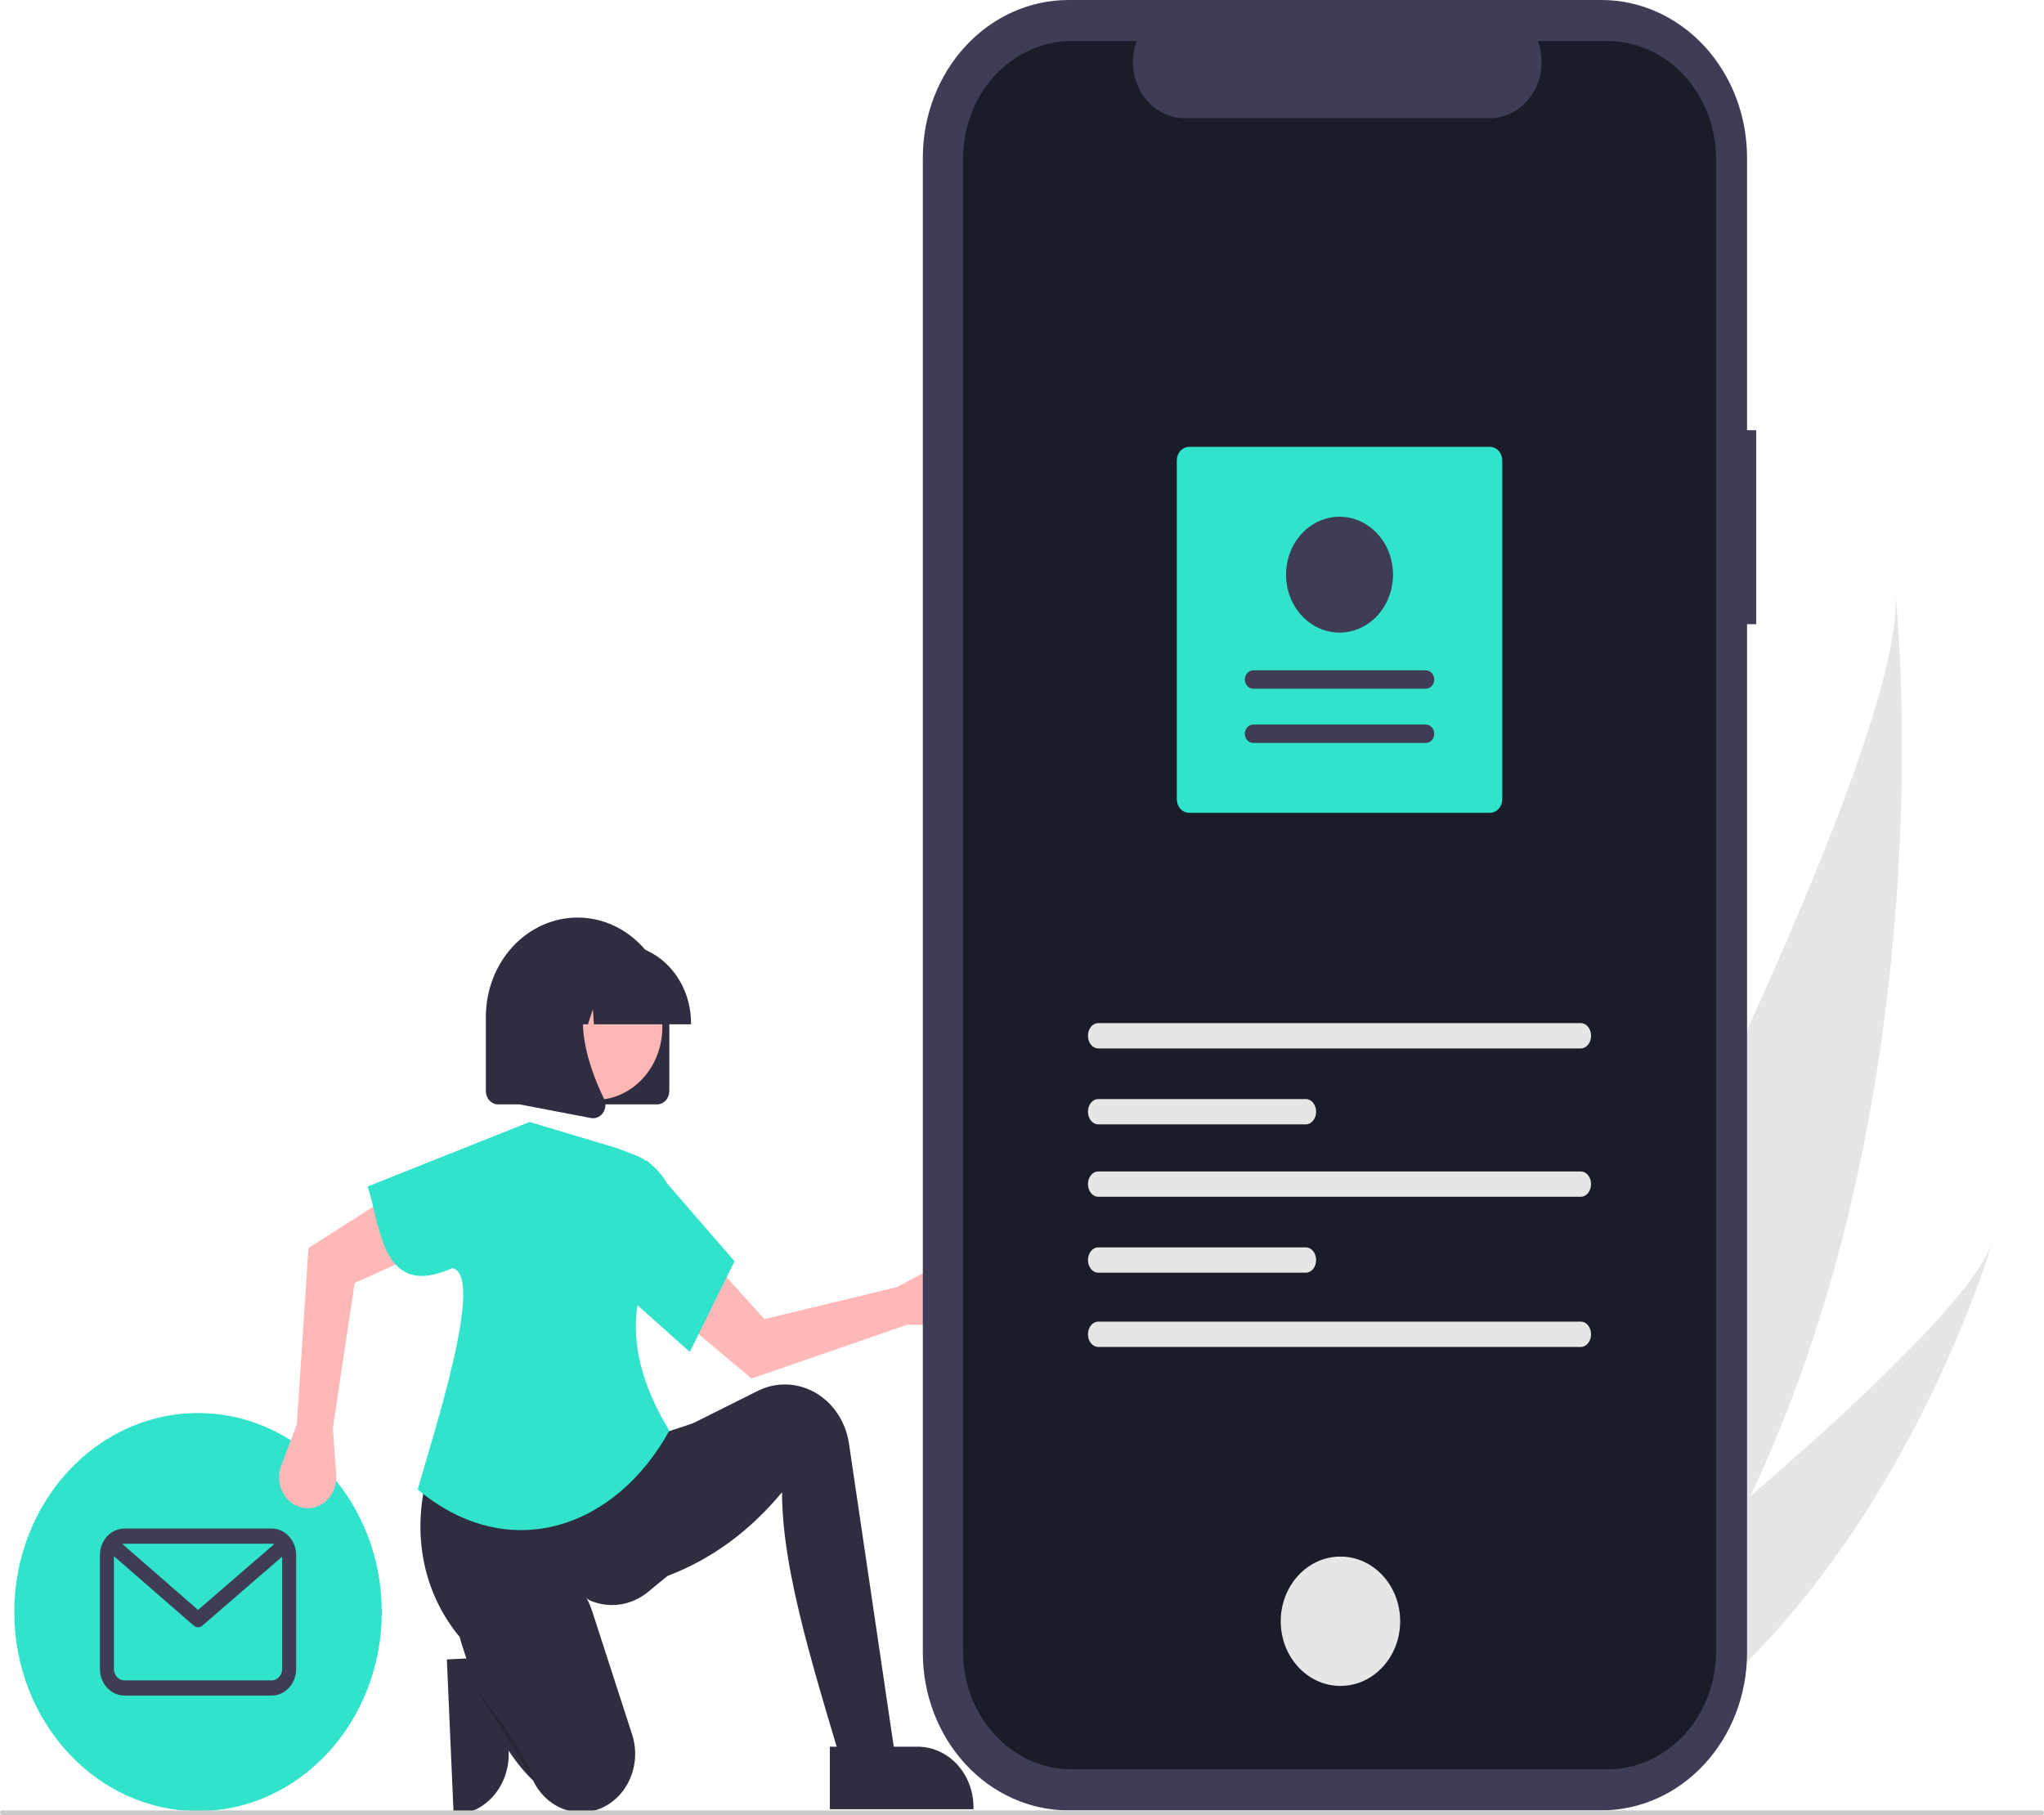<svg width="474" height="421" viewBox="0 0 474 421" fill="none" xmlns="http://www.w3.org/2000/svg">
<g clip-path="url(#clip0_19_565)">
<path d="M116.997 384.15L117.961 406.162L117.961 406.163C118.124 409.884 116.915 413.521 114.602 416.277C112.288 419.032 109.059 420.679 105.624 420.856L105.203 420.878L103.625 384.838L116.997 384.15Z" fill="#2F2E41"/>
<path d="M405.92 346.951C396.242 367.411 383.965 387.197 368.432 405.105C368.087 405.51 367.739 405.904 367.387 406.305L330.585 387.433C330.81 387.028 331.057 386.573 331.323 386.076C347.132 356.778 442.561 178.058 439.545 137.58C439.897 140.919 451.208 251.323 405.92 346.951Z" fill="#E6E6E6"/>
<path d="M375.532 408.746C375.017 409.063 374.489 409.374 373.957 409.674L346.349 395.517C346.735 395.22 347.185 394.87 347.702 394.475C356.16 387.897 381.31 368.162 405.92 346.952C432.367 324.159 458.195 299.668 462.03 287.978C461.251 290.659 437.044 372.143 375.532 408.746Z" fill="#E6E6E6"/>
<path d="M45.925 419.998C69.456 419.998 88.531 399.336 88.531 373.848C88.531 348.36 69.456 327.697 45.925 327.697C22.394 327.697 3.318 348.36 3.318 373.848C3.318 399.336 22.394 419.998 45.925 419.998Z" fill="#30E3CA"/>
<path d="M62.992 354.481H28.858C27.349 354.483 25.904 355.133 24.837 356.288C23.77 357.443 23.171 359.009 23.169 360.643V387.052C23.171 388.686 23.77 390.252 24.837 391.407C25.904 392.563 27.349 393.212 28.858 393.214H62.992C64.5 393.212 65.946 392.563 67.012 391.407C68.079 390.252 68.679 388.686 68.68 387.052V360.643C68.679 359.009 68.079 357.443 67.012 356.288C65.946 355.133 64.5 354.483 62.992 354.481ZM62.992 358.002C63.195 358.003 63.398 358.032 63.595 358.087L45.929 373.352L28.365 358.056C28.527 358.02 28.692 358.002 28.858 358.002H62.992ZM62.992 389.693H28.858C28.211 389.692 27.592 389.414 27.135 388.919C26.677 388.423 26.42 387.752 26.42 387.052V360.88L44.906 376.98C45.194 377.231 45.552 377.368 45.922 377.369C46.291 377.369 46.65 377.234 46.938 376.984L65.43 361.007V387.052C65.429 387.752 65.172 388.423 64.715 388.919C64.258 389.414 63.638 389.692 62.992 389.693Z" fill="#3F3D56"/>
<path d="M210.354 307.219L219.887 307.304C220.852 307.312 221.807 307.093 222.685 306.661C223.563 306.228 224.344 305.594 224.973 304.801C225.601 304.009 226.063 303.077 226.325 302.072C226.587 301.066 226.644 300.011 226.49 298.979C226.326 297.869 225.923 296.816 225.314 295.905C224.705 294.994 223.907 294.251 222.984 293.735C222.061 293.22 221.04 292.945 220.002 292.935C218.964 292.925 217.938 293.179 217.007 293.677L208.016 298.482L177.267 305.91L164.093 291.321L156.526 304.82L174.303 319.697L210.354 307.219Z" fill="#FFB8B8"/>
<path d="M208.567 413.906L197.335 416.246C189.663 390.05 181.351 365.243 181.351 346.056C170.494 359.145 157.03 366.633 141.176 368.985L142.904 339.973L155.863 332.487L175.698 322.57C177.435 321.702 179.309 321.2 181.219 321.091C184.932 320.88 188.586 322.163 191.478 324.695C194.37 327.227 196.295 330.829 196.883 334.806L208.567 413.906Z" fill="#2F2E41"/>
<path d="M154.783 365.475L150.307 369.16C148.382 370.745 146.108 371.757 143.71 372.095C141.313 372.434 138.875 372.087 136.64 371.09C123.817 360.68 114.708 363.751 106.452 379.464C96.549 367.358 94.106 349.874 102.944 331.784L151.975 332.954L161.911 329.679L154.783 365.475Z" fill="#2F2E41"/>
<path d="M138.454 419.69C135.645 420.626 132.62 420.462 129.912 419.226C127.203 417.989 124.982 415.76 123.638 412.928C119.231 408.724 115.513 402.705 112.289 395.386C109.975 390.017 107.988 384.49 106.341 378.839C104.11 371.374 107.841 363.219 114.785 360.986C114.992 360.92 115.201 360.857 115.412 360.798C124.683 358.22 134.203 364.012 137.371 373.794L146.586 402.239C147.13 403.919 147.363 405.699 147.273 407.478C147.182 409.256 146.769 410.997 146.057 412.602C145.345 414.207 144.348 415.645 143.123 416.833C141.898 418.02 140.469 418.935 138.917 419.525C138.764 419.583 138.61 419.638 138.454 419.69Z" fill="#2F2E41"/>
<path opacity="0.2" d="M110.72 392.147C110.72 392.147 121.52 405.249 123.68 412.736L110.72 392.147Z" fill="black"/>
<path d="M68.833 330.314L65.219 339.87C64.853 340.836 64.686 341.878 64.731 342.922C64.775 343.966 65.028 344.987 65.474 345.913C65.92 346.84 66.547 347.65 67.311 348.287C68.076 348.924 68.96 349.373 69.901 349.603C70.914 349.849 71.966 349.835 72.973 349.561C73.98 349.287 74.913 348.761 75.698 348.025C76.483 347.288 77.097 346.363 77.492 345.323C77.886 344.283 78.05 343.156 77.969 342.035L77.19 331.209L82.247 297.526L99.646 289.698L90.886 277.073L71.531 289.423L68.833 330.314Z" fill="#FFB8B8"/>
<path d="M155.215 331.784C142.803 354.368 118.059 363.112 96.865 345.428C100.593 332.16 112.63 295.49 104.854 294.086C88.344 301.586 88.32 283.978 85.232 275.165L122.816 260.191L143.12 266.274L147.282 267.874C149.99 268.915 152.34 270.83 154.014 273.36C155.688 275.891 156.606 278.916 156.646 282.029C148.117 295.375 141.803 309.613 155.215 331.784Z" fill="#30E3CA"/>
<path d="M159.967 313.536L145.063 300.2L150.031 269.083L170.335 292.479L159.967 313.536Z" fill="#30E3CA"/>
<path d="M407.27 99.769H405.139V36.574C405.139 26.874 401.582 17.571 395.249 10.712C388.917 3.853 380.329 0 371.373 0H247.768C238.812 0 230.224 3.853 223.891 10.712C217.559 17.571 214.002 26.874 214.002 36.574V383.264C214.002 392.964 217.559 402.267 223.891 409.126C230.224 415.985 238.812 419.839 247.768 419.839H371.373C380.328 419.839 388.917 415.985 395.249 409.126C401.581 402.267 405.139 392.964 405.139 383.264V144.751H407.269L407.27 99.769Z" fill="#3F3D56"/>
<path d="M372.736 9.514H356.601C357.344 11.485 357.627 13.623 357.427 15.74C357.226 17.858 356.548 19.889 355.452 21.655C354.357 23.422 352.876 24.869 351.142 25.87C349.408 26.871 347.473 27.394 345.508 27.394H274.697C272.732 27.394 270.798 26.871 269.064 25.87C267.33 24.869 265.85 23.422 264.754 21.656C263.658 19.889 262.98 17.858 262.78 15.741C262.579 13.624 262.862 11.487 263.604 9.516H248.532C241.844 9.516 235.43 12.394 230.701 17.516C225.972 22.639 223.316 29.586 223.316 36.83V383.01C223.316 390.254 225.972 397.201 230.701 402.324C235.43 407.446 241.844 410.324 248.532 410.324H372.731C379.419 410.324 385.833 407.446 390.562 402.324C395.291 397.201 397.948 390.254 397.948 383.01V383.01V36.828C397.948 29.584 395.291 22.637 390.562 17.515C385.833 12.392 379.419 9.514 372.731 9.514H372.736L372.736 9.514Z" fill="#1A1D29"/>
<path d="M310.847 390.978C318.495 390.978 324.695 384.263 324.695 375.979C324.695 367.696 318.495 360.98 310.847 360.98C303.2 360.98 297 367.696 297 375.979C297 384.263 303.2 390.978 310.847 390.978Z" fill="#E6E6E6"/>
<path d="M254.672 237.27C253.363 237.27 252.298 238.587 252.298 240.205C252.298 241.823 253.363 243.14 254.672 243.14H366.591C367.9 243.14 368.965 241.823 368.965 240.205C368.965 238.587 367.9 237.27 366.591 237.27H254.672Z" fill="#E6E6E6"/>
<path d="M254.672 306.496C253.363 306.496 252.298 307.812 252.298 309.431C252.298 311.049 253.363 312.366 254.672 312.366H366.591C367.9 312.366 368.965 311.049 368.965 309.431C368.965 307.812 367.9 306.496 366.591 306.496H254.672Z" fill="#E6E6E6"/>
<path d="M254.672 254.88C253.363 254.88 252.298 256.197 252.298 257.815C252.298 259.434 253.363 260.751 254.672 260.751H302.831C304.14 260.751 305.205 259.434 305.205 257.815C305.205 256.197 304.14 254.88 302.831 254.88H254.672Z" fill="#E6E6E6"/>
<path d="M254.672 271.667C253.363 271.667 252.298 272.984 252.298 274.602C252.298 276.22 253.363 277.537 254.672 277.537H366.591C367.9 277.537 368.965 276.22 368.965 274.602C368.965 272.984 367.9 271.667 366.591 271.667H254.672Z" fill="#E6E6E6"/>
<path d="M254.672 289.277C253.363 289.277 252.298 290.594 252.298 292.212C252.298 293.831 253.363 295.148 254.672 295.148H302.831C304.14 295.148 305.205 293.831 305.205 292.212C305.205 290.594 304.14 289.277 302.831 289.277H254.672Z" fill="#E6E6E6"/>
<path d="M275.8 103.624H345.47C346.239 103.625 346.977 103.956 347.521 104.546C348.066 105.135 348.372 105.934 348.373 106.768V185.36C348.372 186.194 348.066 186.993 347.521 187.583C346.977 188.172 346.239 188.504 345.47 188.505H275.8C275.031 188.504 274.293 188.172 273.749 187.583C273.205 186.993 272.898 186.194 272.898 185.36V106.768C272.898 105.934 273.205 105.135 273.749 104.546C274.293 103.956 275.031 103.625 275.8 103.624Z" fill="#30E3CA"/>
<path d="M330.625 172.297C330.884 172.298 331.14 172.243 331.38 172.136C331.619 172.029 331.837 171.872 332.02 171.674C332.204 171.476 332.349 171.24 332.449 170.981C332.548 170.722 332.599 170.444 332.599 170.164C332.6 169.883 332.549 169.605 332.45 169.346C332.35 169.087 332.205 168.851 332.022 168.653C331.839 168.454 331.621 168.297 331.382 168.19C331.142 168.083 330.886 168.028 330.627 168.028H290.646C290.387 168.027 290.13 168.082 289.89 168.189C289.651 168.296 289.433 168.453 289.25 168.651C289.066 168.849 288.921 169.085 288.821 169.344C288.722 169.603 288.671 169.881 288.671 170.162C288.671 170.442 288.722 170.72 288.821 170.979C288.92 171.239 289.065 171.474 289.248 171.672C289.432 171.871 289.649 172.028 289.889 172.135C290.128 172.243 290.385 172.298 290.644 172.297H330.625Z" fill="#3F3D56"/>
<path d="M330.625 159.72C331.147 159.72 331.649 159.495 332.018 159.095C332.388 158.695 332.595 158.152 332.595 157.585C332.595 157.019 332.388 156.476 332.018 156.076C331.649 155.676 331.147 155.451 330.625 155.451H290.646C290.123 155.45 289.622 155.675 289.252 156.075C288.882 156.475 288.674 157.018 288.674 157.584C288.674 158.151 288.881 158.694 289.25 159.094C289.62 159.495 290.121 159.72 290.644 159.72H330.625Z" fill="#3F3D56"/>
<path d="M310.635 119.831C313.089 119.831 315.487 120.619 317.527 122.095C319.567 123.572 321.157 125.67 322.096 128.125C323.035 130.581 323.281 133.282 322.802 135.889C322.323 138.496 321.142 140.89 319.407 142.769C317.672 144.648 315.462 145.928 313.055 146.446C310.649 146.965 308.154 146.699 305.888 145.682C303.621 144.665 301.684 142.943 300.32 140.733C298.957 138.523 298.23 135.925 298.23 133.268C298.233 129.705 299.542 126.29 301.867 123.771C304.193 121.252 307.346 119.835 310.635 119.831Z" fill="#3F3D56"/>
<path d="M152.353 256.118H115.525C114.768 256.117 114.041 255.79 113.506 255.21C112.97 254.63 112.669 253.843 112.668 253.023V235.828C112.668 229.717 114.909 223.857 118.898 219.536C122.887 215.215 128.298 212.788 133.939 212.788C139.581 212.788 144.991 215.215 148.98 219.536C152.969 223.857 155.211 229.717 155.211 235.828V253.023C155.21 253.843 154.908 254.63 154.373 255.21C153.837 255.79 153.111 256.117 152.353 256.118Z" fill="#2F2E41"/>
<path d="M151.69 246.292C155.821 238.106 153.043 227.842 145.486 223.367C137.928 218.892 128.452 221.901 124.321 230.087C120.19 238.273 122.967 248.537 130.525 253.012C138.082 257.487 147.558 254.478 151.69 246.292Z" fill="#FFB6B6"/>
<path d="M160.243 237.548H137.723L137.492 234.046L136.338 237.548H132.87L132.413 230.607L130.124 237.548H123.415V237.204C123.42 232.372 125.194 227.739 128.349 224.322C131.503 220.905 135.78 218.983 140.241 218.978H143.416C147.877 218.983 152.154 220.905 155.309 224.322C158.463 227.739 160.238 232.371 160.243 237.204V237.548Z" fill="#2F2E41"/>
<path d="M137.539 259.328C137.37 259.327 137.2 259.311 137.033 259.279L120.544 256.128V226.608H138.696L138.246 227.176C131.994 235.075 136.704 247.882 140.069 254.814C140.317 255.322 140.427 255.895 140.388 256.468C140.348 257.04 140.16 257.589 139.845 258.051C139.581 258.447 139.235 258.768 138.834 258.99C138.433 259.212 137.989 259.328 137.539 259.328Z" fill="#2F2E41"/>
<path d="M192.44 405.071L212.785 405.07H212.786C216.224 405.071 219.522 406.55 221.953 409.184C224.384 411.817 225.75 415.389 225.751 419.114V419.57L192.441 419.571L192.44 405.071Z" fill="#2F2E41"/>
<path d="M473.467 421H0.533C0.391 421 0.256 420.939 0.156 420.831C0.056 420.723 0 420.576 0 420.423C0 420.27 0.056 420.123 0.156 420.015C0.256 419.907 0.391 419.846 0.533 419.846H473.467C473.609 419.846 473.744 419.907 473.844 420.015C473.944 420.123 474 420.27 474 420.423C474 420.576 473.944 420.723 473.844 420.831C473.744 420.939 473.609 421 473.467 421Z" fill="#CACACA"/>
</g>
<defs>
<clipPath id="clip0_19_565">
<rect width="474" height="421" fill="white"/>
</clipPath>
</defs>
</svg>
